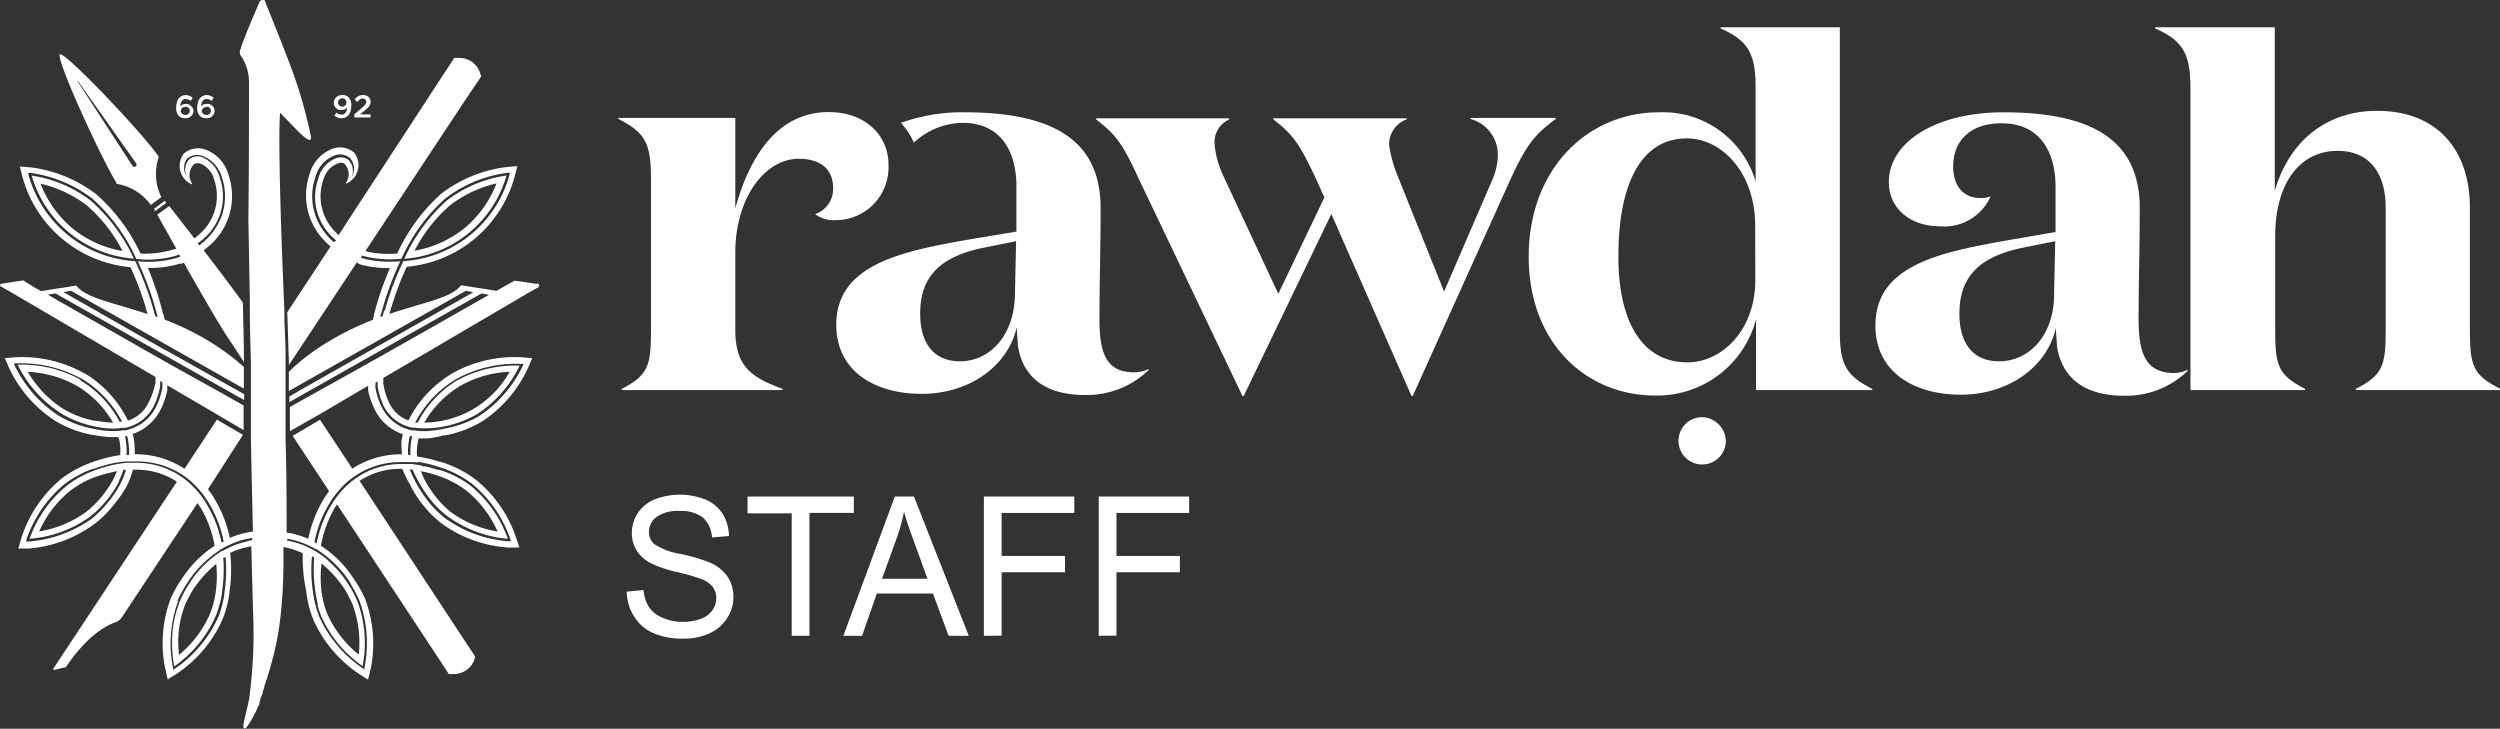 <svg xmlns="http://www.w3.org/2000/svg" viewBox="0 0 236.64 68.98"><rect x="0" y="0" width="236.64" height="68.98" fill="#333333" stroke="none"/><defs><style>.cls-1{fill:#fff;}</style></defs><g id="Layer_2" data-name="Layer 2"><g id="Layer_1-2" data-name="Layer 1"><path class="cls-1" d="M47.9,16.62A12.08,12.08,0,0,0,42.27,19a16.52,16.52,0,0,0-4,5.5,10.92,10.92,0,0,0,9.67-7.87Zm-3.66,4.75a10.3,10.3,0,0,1-5,2.36,14.38,14.38,0,0,1,3.36-4.3A11.43,11.43,0,0,1,47,17.36a10.29,10.29,0,0,1-2.76,4Z"/><path class="cls-1" d="M8.6,19A12.18,12.18,0,0,0,3,16.62a10.91,10.91,0,0,0,9.67,7.86A16.52,16.52,0,0,0,8.6,19Zm-2,2.39,0,0a10.32,10.32,0,0,1-2.76-4,11.43,11.43,0,0,1,4.4,2.07,14.51,14.51,0,0,1,3.36,4.3,10.21,10.21,0,0,1-5-2.36Z"/><path class="cls-1" d="M11,17.4a4.91,4.91,0,0,1,3.27,2l1-.74A5,5,0,0,1,15,14.94a.14.14,0,0,0,0-.14c-1.34-2-8.57-9.67-9.32-9.67h0c-.49.32,4,10.06,5.35,12.18A.14.14,0,0,0,11,17.4ZM7.37,7.66l5.49,7.76a.24.24,0,0,1,0,.33.24.24,0,0,1-.32-.05h0l-5.2-8a.05.05,0,0,1,.09,0Z"/><path class="cls-1" d="M14.65,20l1.08-.78L15.6,19l-1,.76Z"/><path class="cls-1" d="M17.53,11.19a.74.74,0,0,0,.79-.68v0a.73.73,0,0,0-.8-.67.7.7,0,0,0-.45.21c0-.39.19-.68.51-.68a.68.68,0,0,1,.46.19l.2-.29A1,1,0,0,0,17.59,9c-.6,0-.91.51-.91,1.16a1.05,1.05,0,0,0,.25.82A.83.83,0,0,0,17.53,11.19Zm0-1.08a.38.38,0,0,1,.1.76.27.27,0,0,1-.09,0,.4.4,0,0,1-.44-.36v0a.4.4,0,0,1,.4-.38Z"/><path class="cls-1" d="M19.53,11.19a.72.72,0,0,0,.78-.68v0a.68.68,0,0,0-.68-.68h-.07a.7.7,0,0,0-.51.22c0-.39.2-.68.51-.68a.68.68,0,0,1,.47.19l.2-.29A1,1,0,0,0,19.58,9c-.6,0-.91.51-.91,1.16a1.06,1.06,0,0,0,.26.82A.78.78,0,0,0,19.53,11.19Zm0-1.08a.38.38,0,0,1,.1.76.27.27,0,0,1-.09,0,.4.4,0,0,1-.44-.35v0a.41.41,0,0,1,.41-.38Z"/><path class="cls-1" d="M32.35,10.41a.63.63,0,0,0,.5-.23c0,.39-.2.67-.51.67a.7.7,0,0,1-.49-.2l-.2.29a1.06,1.06,0,0,0,.68.25c.58,0,.92-.47.92-1.16A1.11,1.11,0,0,0,33,9.21.77.77,0,0,0,32.4,9a.75.75,0,0,0-.8.69v.05a.68.68,0,0,0,.67.68Zm0-1.1a.39.39,0,0,1,.44.35v.05a.38.38,0,0,1-.4.38h0A.39.39,0,0,1,32,9.75a.4.4,0,0,1,.35-.44Z"/><path class="cls-1" d="M35.08,10.83h-1l.44-.37c.38-.3.56-.49.56-.83A.64.64,0,0,0,34.43,9h-.07a.87.87,0,0,0-.79.44l.26.21c.17-.21.3-.32.5-.32a.32.32,0,0,1,.34.29v0c0,.19-.11.33-.4.58l-.73.62v.3h1.54Z"/><path class="cls-1" d="M50.78,26.87l-2.06-.31-1.09.61-.32.18-.32.18-.36-.06-.37-.06-.76-.12h0l-.73-.11h0L43.64,27c-.85,1.18-3.46,1.6-6.77,2.71,0-.09.05-.18.08-.27h0c0-.09,0-.18.07-.27.09-.3.19-.61.29-.92a29.87,29.87,0,0,1,1.19-3,11.65,11.65,0,0,0,10.23-8.59l.24-.94-1,.09a12.65,12.65,0,0,0-6.23,2.55A17.14,17.14,0,0,0,37.6,24a9.73,9.73,0,0,1-2.53-.12l-.24-.06-.24-.06L44.35,9h0l1-1.47.2-.31L45.47,7a2.06,2.06,0,0,0-2-1.52l-.29,0-.18,0h0l-.56.86-.6.91h0L32.05,22.25a1.29,1.29,0,0,1-.17-.16l-.17-.17A4.77,4.77,0,0,1,30.61,17,2.25,2.25,0,0,1,32,15.46a.73.73,0,0,1,.56,0l0,0a1.41,1.41,0,0,1,.18,1.85s0,0,0,.05.07,0,.07,0a1.9,1.9,0,0,0,.95-2.52,1.79,1.79,0,0,0-.22-.38h0a2.08,2.08,0,0,0-1.93-.43,3.56,3.56,0,0,0-2.31,2.47,6.16,6.16,0,0,0,1.64,6.51l.17.16.18.16-4.1,6.23c.06,1.65.11,3.23.15,4.75v.23a2,2,0,0,0,.16-.22l6.29-9.5h0l0-.08h0l.07-.1-.07.2L34,25l.23.07a10.11,10.11,0,0,0,2.68.3c-.34.79-.66,1.62-.94,2.46-.21.65-.4,1.29-.56,1.91l-.06.27c0,.09,0,.18-.07.27a27,27,0,0,0-4.65,2.34,20.36,20.36,0,0,0-2.79,2.1l-.2.18-.16.17-.14.13v.26c0,.52,0,1,0,1.55l.8-.45.2-.11.2-.12,6.26-3.54.64-.36.24-.14.64-.36,7.77-4.4h0l.72.13-8.58,4.85-.63.35-.23.14-.63.35h0l-5.95,3.37-.2.11-.2.12h0l-1,.58v.53l1.28-.72.2-.12.2-.11,5.66-3.2.61-.34.23-.13.61-.35,9.39-5.31h0l.36.06.36.07L36.17,33.65l-.6.34-.23.12-.59.34-5.39,3-.2.11-.2.11-1.52.86c0,.75,0,1.48,0,2.18v.1L30,39.36l.4-.23,4.45-2.62,0,.17,0,.07,0,.17s0,0,0,.07a7.16,7.16,0,0,0,.53,1.58,4.65,4.65,0,0,0,2.74,2.53c0,.19-.08.37-.11.56A6.9,6.9,0,0,0,38.06,43a8.49,8.49,0,0,0-4.32,1.12l-.2.12-.19.12-3.06-4.63L27.7,41.26c1.1,1.66,2.27,3.43,3.45,5.23a1.43,1.43,0,0,0-.14.2l-.15.2A11.79,11.79,0,0,0,29.18,51a8.92,8.92,0,0,0-1.59-.51l-.46-.08c0-2.48,0-5.42-.1-8.73v-1c0-.13,0-.29,0-.43l0-1.36a2.17,2.17,0,0,0,0-.26v-.26c0-.18,0-.36,0-.53s0-.35,0-.53q0-.55,0-1.14c0-.13,0-.27,0-.4v0c0-.11,0-.22,0-.33V35c0-.15,0-.3,0-.46s0-.29,0-.44,0-.29,0-.43c0-1.1-.07-2.22-.11-3.36,0-.13,0-.27,0-.4h0c0-.13,0-.27,0-.4q-.06-1.44-.12-2.91c-.4-9.82-.41-15.13-.28-15.92.81.83,1.49,1.57,2.15,2.18a4.34,4.34,0,0,0,.49.35c.08,0,.17.07.22,0a.14.14,0,0,0,.05-.1h0a1.15,1.15,0,0,0,0-.19,43.83,43.83,0,0,0-1.55-5.63c-.53-1.54-2.1-5.45-2.77-7.1a.31.31,0,0,0,0-.1l0,0a.34.34,0,0,0-.48,0l-.06.09c-.54,1.24-1.6,3.7-1.83,4.56a.59.59,0,0,0,0,.45,4.46,4.46,0,0,1,.83,2.47q0,8.55-.06,13.08.07,4,.14,7.73c0,.14,0,.27,0,.41s0,.27,0,.41c0,1.73.06,3.42.1,5.07v.48h0v.43c0,.15,0,.29,0,.44l0,1.3c0,.18,0,.36,0,.54h0c0,.18,0,.36,0,.54v.27a2.44,2.44,0,0,0,0,.27l0,1.6c0,.13,0,.26,0,.4h0v.87c.06,3.18.13,6.13.19,8.81l-.46.08a8.22,8.22,0,0,0-1.73.53,11.82,11.82,0,0,0-1.77-4.22l-.15-.2a1.43,1.43,0,0,1-.14-.2L23,41.16l-2.47-1.44-3.06,4.65-.2-.12a1.32,1.32,0,0,0-.2-.12A8.37,8.37,0,0,0,12.75,43a7,7,0,0,0-.07-1.37,5.41,5.41,0,0,0-.12-.55,4.67,4.67,0,0,0,2.75-2.53,7.48,7.48,0,0,0,.52-1.6s0-.05,0-.07l0-.17s0,0,0-.07l0-.17,4.46,2.61.2.12.2.12,2.37,1.39v-.1c0-.74,0-1.48,0-2.23l-1.24-.7-.2-.11-.2-.12-5.39-3-.6-.34L15.25,34l-.6-.33L4.53,27.9l.36-.07.36-.06,9.35,5.29.61.35.23.13.61.34,5.66,3.2.2.11.2.12,1,.55c0-.18,0-.36,0-.55l-.71-.4-.2-.11-.2-.11-6-3.37L15.39,33h0l-.23-.14-.63-.35L6,27.65l.72-.13,7.73,4.38.65.36.23.14.64.36h0l6.26,3.54.2.12.2.11.45.25c0-.3,0-.6,0-.9,0-.13,0-.27,0-.4v-.75l-.44-.38a23.38,23.38,0,0,0-2.35-1.74,26.61,26.61,0,0,0-4.68-2.35L15.51,30c0-.09,0-.18-.07-.27A29.11,29.11,0,0,0,14,25.36a9.66,9.66,0,0,0,3-.4l.09,0,0,0,.1,0h0l.21-.09c1.5,2.65,3.19,5.58,4.11,7,.23.34.76,1.14,1.5,2.28l.08.12V34.1c0-1.8-.07-3.62-.1-5.46-1-1.39-2.4-3.23-3.71-4.95l.18-.14.18-.15a6.18,6.18,0,0,0,2-6.81,3.54,3.54,0,0,0-2.31-2.47,2.05,2.05,0,0,0-1.93.42,1.91,1.91,0,0,0,.36,2.68,2,2,0,0,0,.37.22s.06,0,.07,0a0,0,0,0,0,0-.05,1.41,1.41,0,0,1,.18-1.85l0,0a.71.71,0,0,1,.57-.06A2.24,2.24,0,0,1,20.27,17a4.79,4.79,0,0,1-1.51,5.27,1.22,1.22,0,0,1-.17.15l-.18.15c-1-1.27-1.85-2.39-2.39-3.07l-1.13.82,1.8,3.22-.11.05-.1,0-.23.07A9.16,9.16,0,0,1,13.3,24a17,17,0,0,0-4.19-5.61,12.8,12.8,0,0,0-6.23-2.55l-1-.08.23.93a11.68,11.68,0,0,0,10.24,8.6,29,29,0,0,1,1.19,3c.1.3.19.61.28.91,0,.09.05.18.08.26h0c0,.09.05.18.07.27-3.29-1.1-5.88-1.52-6.74-2.7l-1.12.18-.73.11h0l-.76.12-.37.06-.36.06-.32-.18-.32-.18L2.2,26.54l-2.07.32A.17.17,0,0,0,0,27a.15.15,0,0,0,.08.11l1,.57.2.12,13.44,7.88a1,1,0,0,1,0,.17.22.22,0,0,1,0,.08l0,.17s0,0,0,.07A6.53,6.53,0,0,1,14.11,38a3.29,3.29,0,0,1-2,1.82A10.65,10.65,0,0,0,8,35.33l-.3.49a10.29,10.29,0,0,1,3.86,4.1l-.24,0A10.05,10.05,0,0,0,7.61,36l0-.06,0,0a11.52,11.52,0,0,0-5.94-1.42,11.45,11.45,0,0,0,4.05,4.57A9.87,9.87,0,0,0,8.9,40.35h0a8.13,8.13,0,0,0,1.56.21H11l.6-.06.23,0h0a3.87,3.87,0,0,0,2.81-2.26,6.55,6.55,0,0,0,.52-1.68s0-.05,0-.07a1,1,0,0,0,0-.17s0-.05,0-.07l0-.18.21.13,0,.17a.17.17,0,0,1,0,.07l0,.17a.22.22,0,0,1,0,.08,6.88,6.88,0,0,1-.52,1.65,4.08,4.08,0,0,1-2.41,2.23,3.8,3.8,0,0,1-.55.16h-.07l-.16,0a5.93,5.93,0,0,1-.59.07h-.61a8.76,8.76,0,0,1-1.62-.21h0a10.14,10.14,0,0,1-3.25-1.22,11.71,11.71,0,0,1-4.22-4.82l-.06-.15.16,0A11.82,11.82,0,0,1,7.7,35.84l.3-.49a12,12,0,0,0-6.59-1.53l-.95.08.38.88a12,12,0,0,0,4.44,5.09A10.59,10.59,0,0,0,8.7,41.16h0l.08,0h0a10.52,10.52,0,0,0,1.58.21h0l.87,0h0c0,.15.07.3.1.45a5.91,5.91,0,0,1,.05,1.26,12.31,12.31,0,0,0-2.08.48h0a11.09,11.09,0,0,0-3.5,1.76A12.14,12.14,0,0,0,2,51l-.27.92,1,0A12.1,12.1,0,0,0,9,49.55a9.66,9.66,0,0,0,1.67-1.65l.13-.15.18-.24A9.78,9.78,0,0,0,12,46h0a7.73,7.73,0,0,0,.58-1.54h.12a7.08,7.08,0,0,1,3.65.89l.2.12.19.13L5.09,63.23a.14.14,0,0,0,0,.18l.07,0h0l1-.25a.18.18,0,0,0,.07,0c2-3,3.9-4,4.69-4.25a1.3,1.3,0,0,0,.63-.5l7.15-10.8.14.21c0,.06.09.14.14.21a11,11,0,0,1,1.34,3.63,10.45,10.45,0,0,0-3.15,3.2l0,0a10.1,10.1,0,0,0-1,1.77h0v0a12,12,0,0,0-.51,6.75l.22.93.81-.51a12.11,12.11,0,0,0,4.37-5.16,9.93,9.93,0,0,0,.4-1.2,12,12,0,0,0,.26-1.33s0,0,0-.08a14.32,14.32,0,0,0,.07-3.7,7.58,7.58,0,0,1,1.54-.53l.46-.09c.07,2.73.13,5.16.2,7.26a46.2,46.2,0,0,1-.4,7.15c-.29,1.5-.76,2.8-.44,2.83a.22.22,0,0,0,.15-.08l.09-.1h0l.07-.09a6.9,6.9,0,0,0,.47-.77l.15-.28c0-.06.07-.13.1-.2l.1-.21a.37.37,0,0,0,.05-.11c0-.07.07-.15.11-.22a.08.08,0,0,1,0,0l.07-.17a.61.61,0,0,0,.05-.12l0-.06,0-.09.08-.18,0-.1c0-.09.07-.18.11-.28l.12-.3s0-.08,0-.11.08-.23.13-.35,0-.08,0-.13l.09-.25.14-.41c.14-.43.28-.89.42-1.39.06-.23.12-.46.19-.7a29,29,0,0,0,.77-4.44c.13-1.34.2-2.73.22-4.17V51.78a4.24,4.24,0,0,1,.46.1,7.46,7.46,0,0,1,1.37.49A14.78,14.78,0,0,0,29,56a.59.59,0,0,0,0,.13,10.48,10.48,0,0,0,.66,2.53,12.11,12.11,0,0,0,4.37,5.16l.81.51.23-.93a12.11,12.11,0,0,0-.52-6.74v0h0a10.76,10.76,0,0,0-1-1.77h0a10.5,10.5,0,0,0-3.17-3.23,10.8,10.8,0,0,1,1.25-3.49c0-.07.09-.14.13-.22l.14-.21,9.1,13.8h0l.32.48.6.92.56.86.18,0a1.42,1.42,0,0,0,.29,0,2.06,2.06,0,0,0,2-1.51l0-.18h0l-.2-.31-.71-1.07h0l-10-15.21.19-.13.2-.11a6.94,6.94,0,0,1,3.65-.9A11.14,11.14,0,0,0,38.89,46s0,0,0,.05A10.94,10.94,0,0,0,40,47.75h0l.12.15a10.49,10.49,0,0,0,1.68,1.65,12.09,12.09,0,0,0,6.36,2.28l1,0L48.89,51a12,12,0,0,0-3.82-5.57,10.7,10.7,0,0,0-3.36-1.72l-.11,0a12.09,12.09,0,0,0-2.12-.5,4.75,4.75,0,0,1,.05-1.25,2.52,2.52,0,0,1,.1-.46h0l.86,0h0A9.34,9.34,0,0,0,42,41.2h.07l.11,0a10.5,10.5,0,0,0,3.42-1.29A12.06,12.06,0,0,0,50,34.78l.38-.88-1-.08a12,12,0,0,0-6.58,1.53,10.83,10.83,0,0,0-4.14,4.45A3.25,3.25,0,0,1,36.78,38a6.13,6.13,0,0,1-.5-1.73s0,0,0-.07l0-.17a.22.22,0,0,0,0-.08c0-.06,0-.11,0-.17l13.46-7.9.2-.12,1-.56a.17.17,0,0,0,.08-.21A.15.15,0,0,0,50.78,26.87ZM31.61,22.93l-.18-.16h0l-.17-.16a6.13,6.13,0,0,1-1.21-1.73,5.54,5.54,0,0,1-.2-4.1,3,3,0,0,1,1.91-2.1,1.48,1.48,0,0,1,1.36.27l0,0h0a1.51,1.51,0,0,1,.17,1.8,0,0,0,0,1,0,0,1.53,1.53,0,0,0-.28-1.6h0l0,0a1.27,1.27,0,0,0-1.13-.2,2.79,2.79,0,0,0-1.75,1.95,5.19,5.19,0,0,0,1.34,5.54l.17.16.17.16Zm4.75,6.47a2.5,2.5,0,0,0-.07.26,2.68,2.68,0,0,0-.07.27L36,30c0-.09.05-.18.07-.27h0c0-.09.05-.17.07-.26a28.35,28.35,0,0,1,1.75-4.74,10.88,10.88,0,0,1-3.27-.2l-.23-.07-.23-.07.13-.2.23.07.24.06a10.37,10.37,0,0,0,3.24.17,16.83,16.83,0,0,1,4.16-5.71,12.28,12.28,0,0,1,5.92-2.43l.16,0,0,.16a11.14,11.14,0,0,1-10.06,8.21,27.72,27.72,0,0,0-1.75,4.68ZM18.91,22.9l.17-.15a5.29,5.29,0,0,0,1.73-5.9,2.82,2.82,0,0,0-1.76-2,1.27,1.27,0,0,0-1.13.21l0,0h0a1.54,1.54,0,0,0-.28,1.6s0,.05,0,0A1.49,1.49,0,0,1,17.72,15h0l0,0a1.48,1.48,0,0,1,1.36-.27A3,3,0,0,1,21,16.78a5.54,5.54,0,0,1-.2,4.1,6,6,0,0,1-1.58,2.06l-.18.15a1.24,1.24,0,0,1-.18.14l-.15-.2.18-.14Zm-6.16,1.82a11.17,11.17,0,0,1-10.06-8.2l0-.16h.16A12.48,12.48,0,0,1,8.74,18.8a16.92,16.92,0,0,1,4.16,5.71,9.62,9.62,0,0,0,3.62-.27l.23-.07h0l.21-.09a1.28,1.28,0,0,0,.11.2l-.21.09h0l-.19.06a9.66,9.66,0,0,1-3.63.3,28.64,28.64,0,0,1,1.74,4.74,2,2,0,0,1,.07.26,2.68,2.68,0,0,1,.07.27l-.24-.08c0-.09-.05-.18-.07-.28a2.5,2.5,0,0,1-.07-.26,28.5,28.5,0,0,0-1.75-4.67ZM10.58,40h-.06a11.78,11.78,0,0,1-1.33-.16h0l-.13,0H9a9.3,9.3,0,0,1-3-1.13A10.29,10.29,0,0,1,2.63,35.2a10.43,10.43,0,0,1,4.65,1.32h0A9.64,9.64,0,0,1,10.7,40Zm1.28,1.28.18,0a4.74,4.74,0,0,1,.1.49,6.3,6.3,0,0,1,.07,1.3l-.23,0a6.08,6.08,0,0,0-.07-1.28c0-.13,0-.25-.07-.38l0-.1Zm7.55,6.18-.14-.21c-.05-.06-.09-.13-.14-.2A8.79,8.79,0,0,0,17.9,45.7a8.94,8.94,0,0,0-.84-.65l-.2-.12a.82.82,0,0,0-.2-.12,7.41,7.41,0,0,0-3.77-1H12.7l-.41,0h-.18l-.24,0-.61.09a12,12,0,0,0-1.94.5l-.18.06-.24.09h0A9.56,9.56,0,0,0,6.29,46,11.41,11.41,0,0,0,2.8,51a11.29,11.29,0,0,0,5.73-2.1,9.75,9.75,0,0,0,1.55-1.53h0a9.32,9.32,0,0,0,1.2-1.83.16.16,0,0,0,0-.07,7.44,7.44,0,0,0,.4-1h.08l.17,0a7.2,7.2,0,0,1-.43,1.12l0,0a9.23,9.23,0,0,1-1.26,1.94h0A10.2,10.2,0,0,1,8.68,49.1a11.81,11.81,0,0,1-6,2.16H2.49l0-.15a11.71,11.71,0,0,1,3.62-5.29,10,10,0,0,1,2.67-1.44h0l.09,0,.14-.05h0a11.71,11.71,0,0,1,2.24-.58l.6-.07.23,0,.59,0H13a7.93,7.93,0,0,1,3.84,1l.2.12.19.12a7.18,7.18,0,0,1,.87.67,9,9,0,0,1,1.21,1.33l.14.2c0,.07.1.14.14.21a11.23,11.23,0,0,1,1.58,3.92l-.2.13a11.11,11.11,0,0,0-1.52-3.84Zm-8.34-2.86c-.09.22-.18.44-.28.65h0a10.07,10.07,0,0,1-2.61,3.19,10.4,10.4,0,0,1-4.47,1.86,10.3,10.3,0,0,1,2.94-3.85,8.74,8.74,0,0,1,2.46-1.33h0L9.48,45h0a13,13,0,0,1,1.55-.39Zm12.34,6.64a8.34,8.34,0,0,0-1.6.53l-.17.08-.37.19-.15.09-.06,0c-.18.1-.36.22-.54.34a9.92,9.92,0,0,0-2.63,2.81A9.24,9.24,0,0,0,17,57h0a10.08,10.08,0,0,0-.71,3.88,11.69,11.69,0,0,0,.2,2.2,11.5,11.5,0,0,0,3.9-4.7,8.09,8.09,0,0,0,.37-1.08A9.75,9.75,0,0,0,21,56.23a.68.68,0,0,0,0-.14,13.51,13.51,0,0,0,.13-3.3l.09,0,.13-.08a13.9,13.9,0,0,1-.12,3.47.78.78,0,0,1,0,.14c-.06.34-.13.68-.21,1v0a8.5,8.5,0,0,1-.37,1.11,11.75,11.75,0,0,1-4.13,4.89l-.14.09,0-.16a11.75,11.75,0,0,1,.49-6.38h0L17,57l-.21-.1v0a12.84,12.84,0,0,1,.8-1.51l.06-.09a10,10,0,0,1,2.83-3v0l.43-.3.1-.06h0s0,0,0,0l.17-.1.35-.18.19-.08A7.23,7.23,0,0,1,23.41,51c.15,0,.3-.06.46-.09a1.69,1.69,0,0,0,0,.23c-.16,0-.31.05-.46.09Zm-3,4.75a.51.51,0,0,1,0,.13,9.23,9.23,0,0,1-.21,1,9,9,0,0,1-.33,1A10.38,10.38,0,0,1,16.93,62c0-.33-.06-.72-.06-1.15a9.77,9.77,0,0,1,.66-3.63v0a13.41,13.41,0,0,1,.74-1.4h0a11.16,11.16,0,0,1,2.2-2.45A11.84,11.84,0,0,1,20.43,56Zm12.75-.77,0,0a13.59,13.59,0,0,1,.85,1.6,0,0,0,0,0,0,0h0a11.8,11.8,0,0,1,.49,6.39l0,.16-.13-.09a11.7,11.7,0,0,1-4.14-4.89,8.64,8.64,0,0,1-.37-1.12h0v0c-.08-.32-.15-.65-.2-1a.06.06,0,0,0,0,0,14.16,14.16,0,0,1-.13-3.62l.12.08.09.06a14,14,0,0,0,.16,3.48h0a8.08,8.08,0,0,0,.16.8l0,.15a.14.14,0,0,0,0,.06h0a8,8,0,0,0,.36,1.08,11.41,11.41,0,0,0,3.9,4.69A11.36,11.36,0,0,0,33.86,57h0A9.7,9.7,0,0,0,33,55.34h0l-.18-.27-.07-.1-.12-.17-.19-.26-.09-.11a8.3,8.3,0,0,0-.54-.64l-.16-.16h0l-.11-.12-.12-.11-.16-.15L31,53l-.1-.09-.39-.3-.18-.13c-.18-.12-.35-.24-.54-.35l0,0-.16-.09-.37-.19-.17-.08a7.44,7.44,0,0,0-1.44-.5l-.46-.1V51a3.73,3.73,0,0,1,.46.09,7.82,7.82,0,0,1,1.48.5l.19.09h0l.35.17.21.12h0L30,52l.43.3v0a10.24,10.24,0,0,1,2.81,3Zm-2.73.9a.5.5,0,0,0,0-.12,11.92,11.92,0,0,1,0-2.67,11.16,11.16,0,0,1,2.2,2.45h0a14.29,14.29,0,0,1,.73,1.4v0a10.5,10.5,0,0,1,.6,4.78A10.3,10.3,0,0,1,31,58.15a7.36,7.36,0,0,1-.34-1h0c-.08-.34-.15-.69-.2-1Zm9.1-12.41a12.26,12.26,0,0,1,2.24.57l.06,0,.2.08h0a10.09,10.09,0,0,1,2.66,1.44,11.75,11.75,0,0,1,3.63,5.28l0,.16h-.16a11.73,11.73,0,0,1-6-2.17,9.33,9.33,0,0,1-1.58-1.56,11.77,11.77,0,0,1-1.27-1.94l0,0h0a12.33,12.33,0,0,1-.52-1.13h.1l.16,0c.12.28.28.64.49,1v0a12.15,12.15,0,0,0,1.23,1.88,9.29,9.29,0,0,0,1.55,1.52A11.4,11.4,0,0,0,48.07,51a11.46,11.46,0,0,0-3.49-5A9.56,9.56,0,0,0,42,44.61l-.28-.1-.07,0-.12-.05-.12,0c-.39-.12-.76-.23-1.12-.31l-.2,0A3.73,3.73,0,0,0,39.6,44c-.2,0-.41-.06-.61-.08l-.24,0h-.17l-.42,0H38a7.57,7.57,0,0,0-3.77,1l-.2.12-.19.13a6.6,6.6,0,0,0-.85.65,8.21,8.21,0,0,0-1.32,1.5l-.14.21-.13.21a11,11,0,0,0-1.43,3.7l-.21-.13a11.3,11.3,0,0,1,1.5-3.79l.13-.21.14-.2a9.49,9.49,0,0,1,1.3-1.46,8.16,8.16,0,0,1,.88-.67l.19-.12.2-.12a7.71,7.71,0,0,1,3.84-1h.22l.58,0,.24,0c.2,0,.4,0,.61.05Zm.25.89a10.21,10.21,0,0,1,1.45.35h0l.48.17h0a9.38,9.38,0,0,1,2.45,1.33,10.42,10.42,0,0,1,2.94,3.86,10.3,10.3,0,0,1-4.47-1.87A9,9,0,0,1,41.23,47l0,0h0a11.49,11.49,0,0,1-1.09-1.68s0,0,0,0v0c-.1-.22-.19-.43-.27-.64ZM39,41.4c0,.13-.06.25-.08.38a5.47,5.47,0,0,0-.06,1.28l-.23,0a5.68,5.68,0,0,1,.07-1.3,4.74,4.74,0,0,1,.1-.49h0l.17,0v.1Zm-2.78-3.18a3.87,3.87,0,0,0,2.82,2.26h0l.22,0h0l.6.06a0,0,0,0,1,0,0l.42,0h0A8.48,8.48,0,0,0,42,40.37h0a10.17,10.17,0,0,0,3.19-1.19,11.45,11.45,0,0,0,4-4.57A11.5,11.5,0,0,0,43.28,36h0A10.08,10.08,0,0,0,39.54,40l-.24,0a10.27,10.27,0,0,1,3.87-4.11,11.67,11.67,0,0,1,6.23-1.44h.16l-.06.15a11.7,11.7,0,0,1-4.21,4.82A10.32,10.32,0,0,1,42,40.59h0a12.86,12.86,0,0,1-1.62.22h-.6l-.59-.07-.17,0H39a5,5,0,0,1-.55-.16,4,4,0,0,1-2.39-2.21,6.27,6.27,0,0,1-.52-1.64s0,0,0-.07a.57.57,0,0,1,0-.18.25.25,0,0,0,0-.07,1,1,0,0,0,0-.17l.21-.12,0,.17h0a.17.17,0,0,0,0,.07h0a1,1,0,0,0,0,.17.17.17,0,0,0,0,.07,6.09,6.09,0,0,0,.51,1.67ZM40.16,40a9.67,9.67,0,0,1,3.42-3.48,10.29,10.29,0,0,1,4.66-1.33,9.34,9.34,0,0,1-8,4.81h-.1Z"/><path class="cls-1" d="M233.79,31.18V19.65c0-5.47-3.11-9.16-8.79-9.16-4.73,0-8.29,2.79-9.68,7.58V2.58H204v.11c2.62,1.16,3.34,2.37,3.34,5.68V36.92h10.85v-.11c-2.56-1.32-2.83-2.16-2.83-5.63V22.39c0-5.22,2.45-8.11,5.9-8.11,3.28,0,4.56,2.42,4.56,5.37V31.18c0,3.47-.27,4.32-2.83,5.63v.11h13.69v-.11C234.07,35.5,233.79,34.65,233.79,31.18Z"/><path class="cls-1" d="M104.07,30.27c0-3.51.11-6.81.11-10.58,0-6.44-4.54-9.06-12.9-9.06a17,17,0,0,0-6,1A6.87,6.87,0,0,1,86.5,13.5a6.92,6.92,0,0,1,4.62-1.87c3.71,0,5.09,2.83,5.09,6v4.29L92,22.62C85.36,23.78,79.16,25,79.16,30.74c0,4.45,3.71,6.54,8.08,6.54,4.65,0,8.24-2.77,9-6.33,0,.37.11,1.57.11,1.78.44,2.83,2.43,4.66,6.36,4.66a8.41,8.41,0,0,0,6-2.35v-.11a3,3,0,0,1-1.39.31C104.79,35.24,104.07,33.52,104.07,30.27Zm-8-2.36c-.06,3.72-2.27,6.29-5.21,6.29-2.32,0-3.76-1.52-3.76-4.51,0-3.51,1.88-5.45,6.2-6.28l2.88-.58Z"/><path class="cls-1" d="M147.26,11.26v-.1h-8.08v.1a3.5,3.5,0,0,1,2.6,3.41,5.91,5.91,0,0,1-.5,2.3L136.69,27.6l-4.37-10.89a12,12,0,0,1-.83-3,2.5,2.5,0,0,1,1.66-2.41v-.1H120.53v.1c1.82,1.42,2.43,2.2,4,5.55l.83,1.84L121,27.81l-5.2-11.15a8.77,8.77,0,0,1-.83-3,2.34,2.34,0,0,1,1.38-2.35v-.11H103.76v.11c1.83,1.41,2.49,2.25,4,5.55l9.85,20.63h.11l8.3-17.23,7.59,17.23h.11L143,16.92C144.6,13.46,145.38,12.68,147.26,11.26Z"/><path class="cls-1" d="M174.15,31.21V2.58H162.86v.11c2.6,1.15,3.32,2.35,3.32,5.65v8.84a9.14,9.14,0,0,0-9.13-6.55c-6.81,0-12.35,5.39-12.35,13.67,0,8.11,5.37,13.14,12,13.14a9.68,9.68,0,0,0,9.52-7.22v6.7h11v-.11C174.64,35.51,174.15,34.41,174.15,31.21Zm-8-4.71c0,4.76-3.16,7.8-6.43,7.8-4.15,0-6.53-3.66-6.53-10,0-7.12,2.27-11.2,6.48-11.2,3.26,0,6.47,3.19,6.47,8.27Z"/><path class="cls-1" d="M84.1,15.61c0-2.88-2.27-5-5.65-5-4.92,0-7.53,4.3-8.85,9.12V11.16H58.53v.1c2.6,1.31,3.09,2.36,3.09,5.71V31.21c0,3.46-.27,4.29-2.76,5.6v.11H74.08v-.11c-3-1.1-4.48-2.14-4.48-5.6V23.93c0-5.23,2.82-8.9,6-8.9,2.1,0,3.26,1,3.26,2.78a2.52,2.52,0,0,1-1.71,2.46,2.94,2.94,0,0,0,1.93.57A5,5,0,0,0,84.1,15.61Z"/><path class="cls-1" d="M161,39.49a2.24,2.24,0,1,0,2.36,2.24h0A2.31,2.31,0,0,0,161,39.49Z"/><path class="cls-1" d="M202.43,30.27c0-3.51.11-6.81.11-10.58,0-6.44-4.54-9.06-12.9-9.06-6.42,0-10.85,2.83-10.85,6.6,0,2.57,2.11,4.19,4.82,4.19a4.79,4.79,0,0,0,4.81-2.83,2.73,2.73,0,0,1-.94.16c-1.6,0-2.6-1.1-2.6-3,0-2.25,1.44-4.08,4.59-4.08,3.71,0,5.1,2.83,5.1,6v4.29l-4.21.73c-6.64,1.16-12.84,2.36-12.84,8.12,0,4.45,3.71,6.55,8.08,6.55,4.65,0,8.24-2.78,9-6.34,0,.37.11,1.57.11,1.78.44,2.83,2.43,4.66,6.36,4.66a8.37,8.37,0,0,0,6-2.35v-.11a3,3,0,0,1-1.39.31C203.15,35.24,202.43,33.52,202.43,30.27Zm-8-2.36c0,3.72-2.27,6.29-5.2,6.29-2.33,0-3.76-1.52-3.76-4.51,0-3.5,1.88-5.44,6.19-6.28l2.88-.58Z"/><path class="cls-1" d="M59.32,56l1.59-.15a3.69,3.69,0,0,0,.52,1.62,2.85,2.85,0,0,0,1.28,1,4.64,4.64,0,0,0,1.94.39,4.69,4.69,0,0,0,1.7-.29,2.39,2.39,0,0,0,1.09-.81,2,2,0,0,0,.36-1.13,1.76,1.76,0,0,0-.34-1.08,2.5,2.5,0,0,0-1.15-.77,18.93,18.93,0,0,0-2.25-.64,10.79,10.79,0,0,1-2.45-.83,3.39,3.39,0,0,1-1.36-1.22,3.14,3.14,0,0,1-.44-1.63,3.42,3.42,0,0,1,.54-1.86,3.47,3.47,0,0,1,1.59-1.32,6.61,6.61,0,0,1,4.82,0,3.6,3.6,0,0,1,1.66,1.38A4.15,4.15,0,0,1,69,50.74l-1.61.13A2.77,2.77,0,0,0,66.55,49a3.35,3.35,0,0,0-2.21-.63,3.45,3.45,0,0,0-2.22.58,1.75,1.75,0,0,0-.69,1.39,1.5,1.5,0,0,0,.49,1.16,6.38,6.38,0,0,0,2.53.94,16.44,16.44,0,0,1,2.81.84,3.82,3.82,0,0,1,1.63,1.34,3.36,3.36,0,0,1,.53,1.87,3.62,3.62,0,0,1-.58,2,3.9,3.9,0,0,1-1.67,1.45,5.64,5.64,0,0,1-2.44.51,7,7,0,0,1-2.89-.52A4.08,4.08,0,0,1,60,58.32,4.66,4.66,0,0,1,59.32,56Z"/><path class="cls-1" d="M74.94,60.18V48.59H70.76V47H80.82v1.55h-4.2V60.18Z"/><path class="cls-1" d="M79.83,60.18,84.7,47h1.81L91.7,60.18H89.79l-1.48-4H83l-1.4,4Zm3.66-5.4h4.3l-1.32-3.64c-.41-1.1-.71-2-.9-2.72a16.43,16.43,0,0,1-.69,2.51Z"/><path class="cls-1" d="M93.13,60.18V47h8.56v1.55H94.81v4.07h6v1.55h-6v6Z"/><path class="cls-1" d="M104,60.18V47h8.56v1.55h-6.88v4.07h6v1.55h-6v6Z"/></g></g></svg>